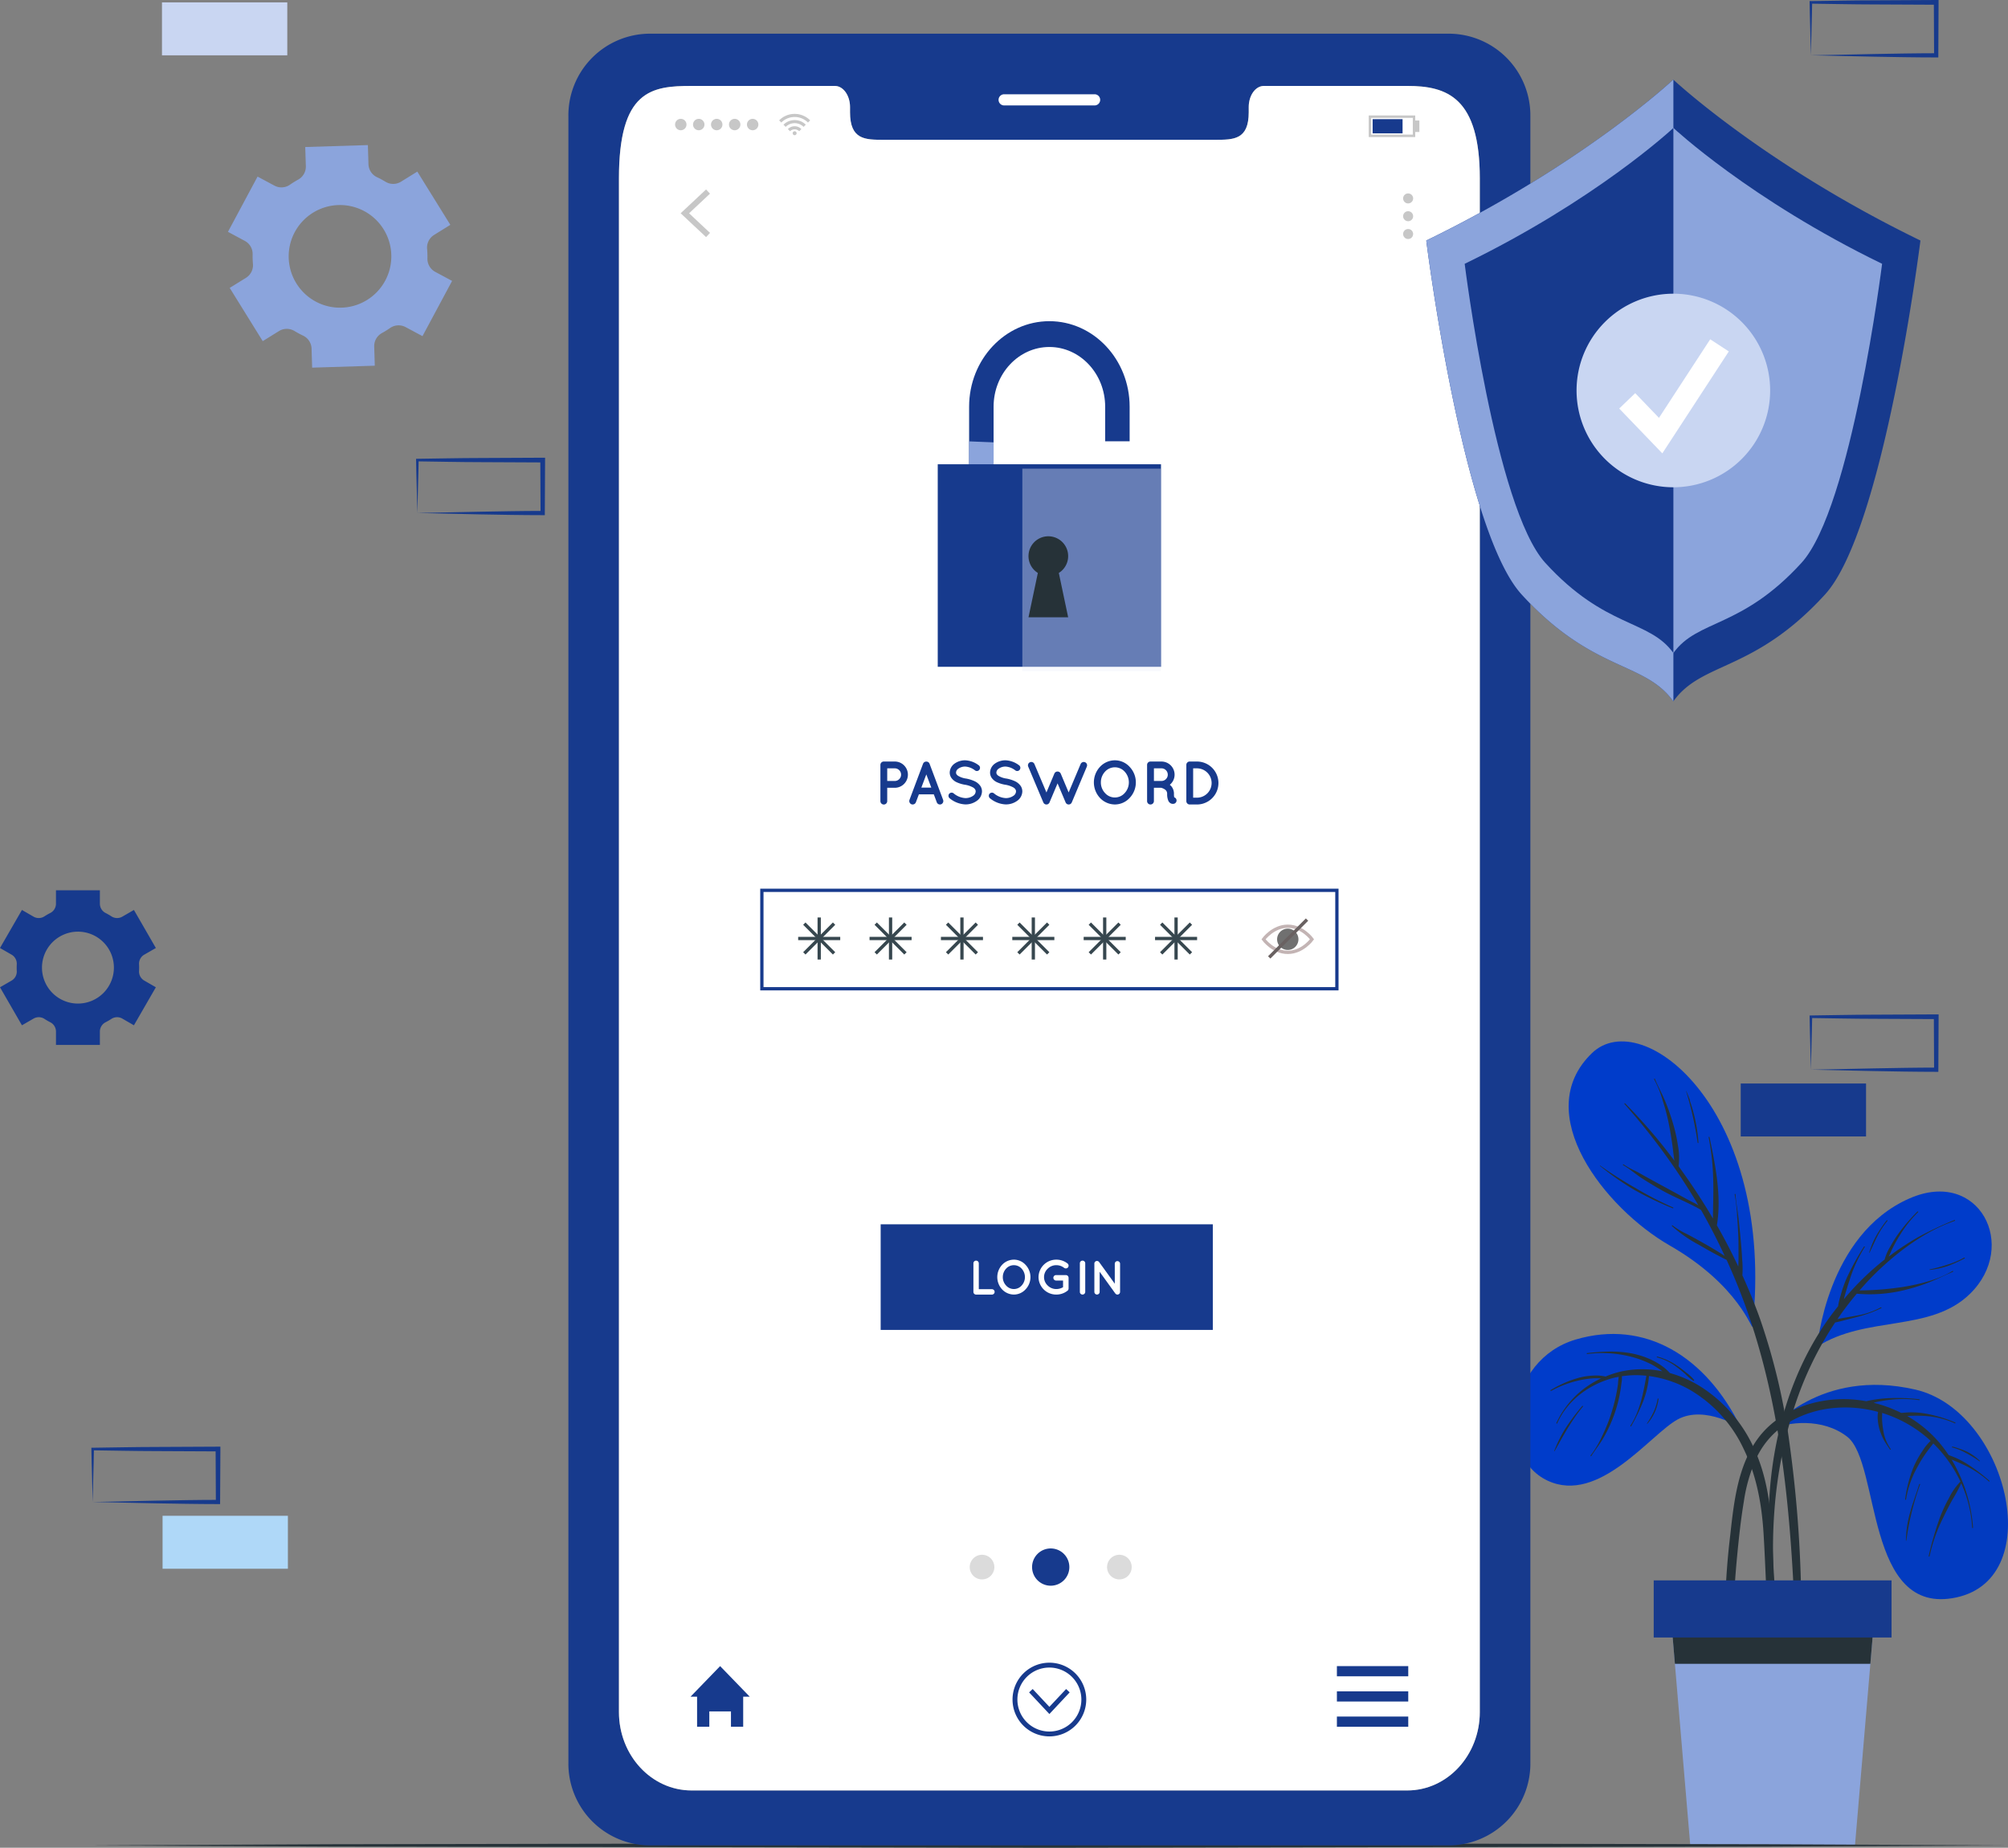 <svg xmlns="http://www.w3.org/2000/svg" xmlns:xlink="http://www.w3.org/1999/xlink" width="612.251" height="563.437" viewBox="0 0 612.251 563.437">
  <rect x="0" y="0" width="612.251" height="563.437" fill="#808080" stroke="none"/>
  <defs>
    <clipPath id="clip-path">
      <rect id="Rectangle_1930" data-name="Rectangle 1930" width="42.245" height="61.758" fill="#ecf0fa"/>
    </clipPath>
  </defs>
  <g id="Group_3145" data-name="Group 3145" transform="translate(26.924)">
    <g id="Group_3146" data-name="Group 3146">
      <g id="Group_3143" data-name="Group 3143">
        <g id="Group_3147" data-name="Group 3147">
          <path id="Path_6168" data-name="Path 6168" d="M364.108,231.227l19.273-.4,9.493-.162c3.157-.068,6.3-.053,9.444-.079l-.642.644L401.6,215.08l.72.721-19.105-.091c-6.368-.007-12.736-.163-19.105-.237l.394-.394c-.027,2.644-.124,5.3-.189,7.988Zm0,0-.2-7.988c-.065-2.694-.162-5.418-.189-8.159l0-.39.4,0c6.369-.074,12.737-.228,19.105-.235l19.105-.091.724,0,0,.724-.078,16.147,0,.648-.641,0c-3.219-.026-6.449-.012-9.659-.079l-9.612-.162Z" transform="translate(161.117 94.956)" fill="#173a8d"/>
          <rect id="Rectangle_1917" data-name="Rectangle 1917" width="38.212" height="16.147" transform="translate(503.833 330.395)" fill="#173a8d"/>
          <path id="Path_6170" data-name="Path 6170" d="M1.043,322.577l19.272-.4,9.493-.162c3.157-.068,6.3-.053,9.444-.079l-.642.644-.078-16.147.72.721-19.105-.091c-6.368-.007-12.737-.163-19.105-.237l.394-.394c-.027,2.644-.124,5.3-.189,7.988Zm0,0-.2-7.988c-.065-2.694-.162-5.418-.189-8.159l0-.39.4,0c6.368-.074,12.737-.228,19.105-.235l19.105-.091.724,0,0,.724L39.9,322.577l0,.648-.641,0c-3.219-.026-6.449-.012-9.659-.079l-9.612-.162Z" transform="translate(0.286 135.422)" fill="#173a8d"/>
          <rect id="Rectangle_1918" data-name="Rectangle 1918" width="38.212" height="16.147" transform="translate(22.645 462.212)" fill="#afd8f8"/>
          <path id="Path_6171" data-name="Path 6171" d="M69.652,113.591l19.272-.4,9.493-.162c3.157-.068,6.3-.053,9.444-.079l-.642.644-.078-16.147.72.721-19.105-.091c-6.368-.007-12.737-.163-19.105-.237l.394-.394c-.027,2.644-.124,5.3-.189,7.988Zm0,0-.2-7.988c-.065-2.694-.162-5.418-.189-8.159l0-.39.4,0c6.368-.074,12.737-.228,19.105-.235l19.105-.091.724,0,0,.724-.078,16.147,0,.648-.641,0c-3.219-.026-6.449-.012-9.659-.079l-9.612-.162Z" transform="translate(30.678 42.845)" fill="#173a8d"/>
          <rect id="Rectangle_1919" data-name="Rectangle 1919" width="38.212" height="16.147" transform="translate(22.461 0.724)" fill="#c9d6f2"/>
          <path id="Path_6173" data-name="Path 6173" d="M364.108,16.871l19.273-.4,9.493-.162c3.157-.068,6.3-.053,9.444-.079l-.642.644L401.6.724l.72.721-19.105-.091c-6.368-.007-12.736-.163-19.105-.237L364.5.724c-.027,2.644-.124,5.3-.189,7.988Zm0,0-.2-7.988c-.065-2.694-.162-5.418-.189-8.159l0-.39.4,0C370.478.257,376.845.1,383.213.1L402.318,0l.724,0,0,.724-.078,16.147,0,.648-.641,0c-3.219-.026-6.449-.012-9.659-.079l-9.612-.162Z" transform="translate(161.117)" fill="#173a8d"/>
          <path id="Path_6174" data-name="Path 6174" d="M45.09,87.355a4.552,4.552,0,0,1,4.768.033q.6.364,1.222.7t1.265.638A4.537,4.537,0,0,1,55,92.663l.182,5.863,19.1-.595-.18-5.86a4.538,4.538,0,0,1,2.4-4.118,26.844,26.844,0,0,0,2.421-1.5,4.538,4.538,0,0,1,4.742-.3l5.156,2.765,9.032-16.842-5.154-2.765a4.539,4.539,0,0,1-2.371-4.118,26.292,26.292,0,0,0-.094-2.844,4.542,4.542,0,0,1,2.1-4.277l4.981-3.092L87.244,38.744l-5.009,3.1a4.53,4.53,0,0,1-4.743-.036q-.6-.361-1.222-.7t-1.257-.633a4.545,4.545,0,0,1-2.662-3.952l-.177-5.867-19.1.593.186,5.847a4.542,4.542,0,0,1-2.394,4.12,26.215,26.215,0,0,0-2.429,1.505,4.539,4.539,0,0,1-4.746.306l-5.153-2.765L29.509,57.112l5.153,2.763A4.538,4.538,0,0,1,37.033,64a26.9,26.9,0,0,0,.091,2.856,4.543,4.543,0,0,1-2.108,4.274l-4.973,3.079L40.113,90.443ZM49.877,57.2a15.65,15.65,0,1,1,6.405,21.186A15.664,15.664,0,0,1,49.877,57.2" transform="translate(13.072 13.583)" fill="#8ba4dc"/>
          <path id="Path_6176" data-name="Path 6176" d="M3.554,94.245A3.189,3.189,0,0,1,5.111,97.2q-.024.489-.025.986t.025.993a3.175,3.175,0,0,1-1.553,2.944L0,104.176l6.69,11.593,3.557-2.052a3.183,3.183,0,0,1,3.338.117,18.6,18.6,0,0,0,1.724,1,3.178,3.178,0,0,1,1.758,2.827v4.1H30.456v-4.1a3.18,3.18,0,0,1,1.758-2.827,18.626,18.626,0,0,0,1.726-1,3.181,3.181,0,0,1,3.336-.117l3.558,2.052,6.688-11.593-3.573-2.065A3.173,3.173,0,0,1,42.4,99.17c.016-.326.025-.655.025-.984s-.009-.659-.025-.986a3.181,3.181,0,0,1,1.558-2.952L47.522,92.2,40.833,80.6l-3.548,2.049a3.181,3.181,0,0,1-3.336-.113,18.432,18.432,0,0,0-1.733-1,3.18,3.18,0,0,1-1.76-2.828v-4.1H17.066v4.1a3.181,3.181,0,0,1-1.759,2.828,18.274,18.274,0,0,0-1.734,1,3.181,3.181,0,0,1-3.336.113L6.69,80.6,0,92.2Zm20.2-7.029A10.964,10.964,0,1,1,12.8,98.186a10.974,10.974,0,0,1,10.959-10.97" transform="translate(-26.924 196.876)" fill="#173a8d"/>
          <path id="Path_6177" data-name="Path 6177" d="M370.391,310.593c-10.68-21.954-29.37-33.228-50.434-27s-24.327,35.6-8.6,43.017,31.447-14.239,39.753-18.689,19.284,2.67,19.284,2.67" transform="translate(133.56 124.873)" fill="#003cca"/>
          <path id="Path_6178" data-name="Path 6178" d="M377.431,367.381c-.055-2.646-.157-5.291-.251-7.936q-.279-7.926-.561-15.853c-.359-9.662-1.4-19.151-5.4-28.059a43.5,43.5,0,0,0-16.944-19.526,35.68,35.68,0,0,0-8.906-3.843c-2.6-2.918-6.678-4.807-10.394-5.71-4.87-1.183-9.877-.925-14.817-.371-.178.02-.172.3.006.278a35.631,35.631,0,0,1,14.019,1,29.509,29.509,0,0,1,5.648,2.2,27.148,27.148,0,0,1,3.267,2.072,30.27,30.27,0,0,0-12.873.124,28.87,28.87,0,0,0-4.467,1.475,13.1,13.1,0,0,0-3.509-.3,20.829,20.829,0,0,0-4.561.649,34.417,34.417,0,0,0-8.665,3.786c-.157.089-.012.323.146.237a32.31,32.31,0,0,1,8.456-3.188,28.311,28.311,0,0,1,4.346-.636,21.541,21.541,0,0,1,2.423.019,27.924,27.924,0,0,0-13.622,13.571c-.074.163.172.3.244.136,3.159-7.14,9.9-12.014,17.356-13.913.465-.12.939-.182,1.408-.274a20.6,20.6,0,0,0-.225,2.124q-.21,1.6-.534,3.188a54.264,54.264,0,0,1-1.714,6.426,50.615,50.615,0,0,1-2.553,6.232,29.719,29.719,0,0,1-3.56,6.012.138.138,0,1,0,.222.163c1.264-1.983,2.737-3.808,3.892-5.869a44.1,44.1,0,0,0,2.857-6.128,41.713,41.713,0,0,0,1.877-6.581q.346-1.773.554-3.571a8.348,8.348,0,0,0,.133-2.177,28.716,28.716,0,0,1,7.48-.153c-.935,5.235-1.939,10.694-4.873,15.242-.1.15.159.294.244.134a61.359,61.359,0,0,0,3.619-7.489,28.444,28.444,0,0,0,1.805-7.8,34.528,34.528,0,0,1,12.366,4.149,40.841,40.841,0,0,1,16.464,18.011c3.955,8.121,5.542,16.863,6.1,25.816.7,11.221.849,22.511,1.968,33.7.074.73,1.232.977,1.374.151a39.56,39.56,0,0,0,.154-7.511" transform="translate(136.86 126.523)" fill="#263238"/>
          <path id="Path_6179" data-name="Path 6179" d="M342.794,293.783a12.415,12.415,0,0,0-2.427-2.241c-.874-.724-1.772-1.423-2.711-2.062a20.2,20.2,0,0,0-6.068-2.814.14.14,0,0,0-.068.271,16.076,16.076,0,0,1,5.988,2.942c.893.655,1.75,1.359,2.584,2.085a15.308,15.308,0,0,0,2.45,2.082.19.19,0,0,0,.251-.264" transform="translate(146.812 126.986)" fill="#263238"/>
          <path id="Path_6180" data-name="Path 6180" d="M318.3,297.127a64.668,64.668,0,0,0-4.9,6.48,39.464,39.464,0,0,0-3.644,7.224c-.027.076.092.118.128.05,2.59-4.657,5.192-9.456,8.616-13.563.114-.137-.088-.33-.2-.192" transform="translate(137.216 131.601)" fill="#263238"/>
          <path id="Path_6181" data-name="Path 6181" d="M332.6,295.638a15.8,15.8,0,0,1-1.208,3.973,26.261,26.261,0,0,1-2.033,3.519c-.049.074.064.152.121.089a14.251,14.251,0,0,0,3.39-7.514c.027-.176-.24-.245-.27-.068" transform="translate(145.896 130.916)" fill="#263238"/>
          <path id="Path_6182" data-name="Path 6182" d="M355.375,306.367s15.122-19.006,44.313-12.27c27.743,6.4,40.546,57.276,12.512,63.363s-23.092-40.991-33.308-48.981c-7.5-5.86-18.277-4.6-23.516-2.113" transform="translate(157.425 129.64)" fill="#023bc0"/>
          <path id="Path_6183" data-name="Path 6183" d="M426.476,320.656a56.552,56.552,0,0,0-6.014-4.609,26.132,26.132,0,0,0-6.411-3.2,38.843,38.843,0,0,0-3.807-4.895,37.663,37.663,0,0,0-8.82-7.024c.29-.017.579-.048.869-.058a45.671,45.671,0,0,1,4.641.046,25.943,25.943,0,0,1,9.007,2.242c.164.075.284-.182.12-.251a41.172,41.172,0,0,0-8.994-2.711,25.406,25.406,0,0,0-4.558-.391c-.818.009-1.639.063-2.453.143-.152.014-.31.023-.468.036a39.268,39.268,0,0,0-8.414-3.094c.271-.072.538-.157.812-.219a40.525,40.525,0,0,1,4.326-.711,33.973,33.973,0,0,1,8.734.134c.178.026.228-.251.049-.274a55.166,55.166,0,0,0-8.827-.356,37.268,37.268,0,0,0-7.343.951,39.039,39.039,0,0,0-5.322-.607c-10.177-.43-21.272,3.375-27.538,11.739-6.286,8.389-7.493,19.544-8.6,29.645a225.145,225.145,0,0,0-1.115,42.427c.066.836,1.238.683,1.264-.111.382-11.994.805-23.994,1.952-35.948.531-5.534,1.123-11.091,2.042-16.576a48.9,48.9,0,0,1,4.024-13.651,24.974,24.974,0,0,1,9.851-10.591,33.265,33.265,0,0,1,13.955-4.293,37.612,37.612,0,0,1,13.1,1.227,8.6,8.6,0,0,0-.075,2.583,14.488,14.488,0,0,0,.641,3.189,16.615,16.615,0,0,0,1.221,2.833c.54,1,1.219,1.895,1.823,2.856.1.151.339-.02.227-.162a13.268,13.268,0,0,1-2.263-5.753,22.909,22.909,0,0,1-.349-2.975c-.039-.752.026-1.509-.007-2.258a38.56,38.56,0,0,1,12.742,6.729c.711.567,1.4,1.169,2.065,1.788a14.241,14.241,0,0,0-2.475,3.039,29.909,29.909,0,0,0-2.6,4.623,39.259,39.259,0,0,0-2.7,10.153c-.027.177.25.228.274.05a29.412,29.412,0,0,1,3.32-9.622,39.029,39.029,0,0,1,2.587-4.276c.492-.7,1-1.4,1.532-2.069.286-.362.6-.73.872-1.118a40.244,40.244,0,0,1,8.277,11.656c-.017.012-.037.01-.053.026a19.874,19.874,0,0,0-3.421,4.915,45.864,45.864,0,0,0-2.733,5.843,98.089,98.089,0,0,0-3.483,11.9c-.043.173.24.228.274.05a49.933,49.933,0,0,1,4.14-11.723q1.305-2.744,2.763-5.408a49.85,49.85,0,0,0,2.742-5.1,37.431,37.431,0,0,1,3.33,13.519c.009.179.293.156.279-.024a47.175,47.175,0,0,0-6.553-20.749c1.785.76,3.576,1.495,5.293,2.42a29.713,29.713,0,0,1,6.071,4.264c.131.121.316-.1.179-.214" transform="translate(153.18 130.865)" fill="#263238"/>
          <path id="Path_6184" data-name="Path 6184" d="M388.117,313.688c-.876,2.882-1.978,5.68-2.768,8.592a33.075,33.075,0,0,0-1.289,8.581c0,.078.126.082.137.006a83.483,83.483,0,0,1,4.182-17.094.139.139,0,1,0-.263-.085" transform="translate(170.132 138.91)" fill="#263238"/>
          <path id="Path_6185" data-name="Path 6185" d="M402.295,310.036a16.246,16.246,0,0,0-3.864-2.762,28,28,0,0,0-4.476-1.583c-.167-.051-.228.235-.049.274a17.485,17.485,0,0,1,4.306,1.773,32.258,32.258,0,0,1,3.967,2.436.091.091,0,0,0,.117-.138" transform="translate(174.445 135.413)" fill="#263238"/>
          <path id="Path_6186" data-name="Path 6186" d="M365.336,299.081s2.789-34.145,28.177-45.213c21.2-9.242,33.334,14.577,18.347,29.158-12.122,11.795-31.562,6.472-46.525,16.055" transform="translate(161.837 111.541)" fill="#003cca"/>
          <path id="Path_6187" data-name="Path 6187" d="M411.752,258.619a107.227,107.227,0,0,0-11.29,5.345,84.81,84.81,0,0,0-8.766,5.818c.423-.863.789-1.766,1.214-2.61.664-1.317,1.372-2.609,2.157-3.86a36.187,36.187,0,0,1,5.592-7.078c.13-.123-.076-.32-.2-.192a55.768,55.768,0,0,0-5.886,6.851,40.786,40.786,0,0,0-2.413,3.864,15.451,15.451,0,0,0-1.706,3.932c-.091.071-.189.133-.28.2a83.4,83.4,0,0,0-12.125,11.863c.071-.335.141-.67.228-.978q.714-2.5,1.538-4.961a42.3,42.3,0,0,1,4.587-9.959c.1-.149-.151-.289-.244-.134a79.564,79.564,0,0,0-5.314,9.711,36.958,36.958,0,0,0-1.753,5.048,21.5,21.5,0,0,0-.825,3.43c-1.107,1.4-2.195,2.815-3.219,4.274-10.9,15.514-16.368,34.281-17.679,53.056a162.719,162.719,0,0,0-.284,16.821,105.272,105.272,0,0,0,1.488,16.881c.069.352.623.247.613-.1-.127-4.934-.636-9.847-.732-14.783s.078-9.9.476-14.825a137.882,137.882,0,0,1,5.537-29.054,104.008,104.008,0,0,1,12.909-27.316c1.069-.212,2.128-.5,3.18-.772,1.268-.328,2.537-.651,3.8-1a38.02,38.02,0,0,0,7.078-2.6c.159-.081.01-.329-.146-.237a22.876,22.876,0,0,1-7.179,2.476c-1.986.4-4.05.654-6.04,1.11a95.987,95.987,0,0,1,5.9-7.757,44.076,44.076,0,0,0,14.443-1.078,58.338,58.338,0,0,0,7.391-2.3c2.544-.98,4.951-2.238,7.459-3.287.189-.078.059-.356-.113-.253-4.306,2.615-9.717,3.955-14.641,4.792a90.594,90.594,0,0,1-13.7,1.131c1.8-2.068,3.665-4.085,5.654-5.978,6.668-6.349,14.589-12.186,23.369-15.226.172-.059.082-.336-.081-.267" transform="translate(157.251 113.403)" fill="#263238"/>
          <path id="Path_6188" data-name="Path 6188" d="M381.652,257.9a38.482,38.482,0,0,0-3.112,4.553,24.844,24.844,0,0,0-2.24,5.294.056.056,0,0,0,.1.04c.846-1.674,1.561-3.411,2.418-5.079a25.424,25.424,0,0,1,3.032-4.616c.114-.138-.092-.332-.2-.192" transform="translate(166.693 114.224)" fill="#263238"/>
          <path id="Path_6189" data-name="Path 6189" d="M399.608,265.771a26.273,26.273,0,0,1-5.2,2.172,47.765,47.765,0,0,1-5.3,1.424c-.085.016-.062.16.023.15a25.863,25.863,0,0,0,5.489-1.2,46.536,46.536,0,0,0,5.14-2.306c.157-.079.01-.329-.147-.238" transform="translate(172.342 117.723)" fill="#263238"/>
          <path id="Path_6190" data-name="Path 6190" d="M368.875,306.989c-.16,1.475-3.841-12.4-25.3-24.713-19.493-11.185-42.76-40.274-23.646-58.651,15.427-14.834,56.07,17.5,48.95,83.364" transform="translate(138.564 97.488)" fill="#003cca"/>
          <path id="Path_6191" data-name="Path 6191" d="M378.568,383.034a380.589,380.589,0,0,0-3.405-43.158,194.275,194.275,0,0,0-9.069-38.63c-1.6-4.512-3.421-8.955-5.4-13.327a30.537,30.537,0,0,0-.089-5.107c-.1-2.186-.3-4.368-.5-6.545s-.423-4.359-.684-6.532c-.258-2.157-.719-4.34-.808-6.509a.139.139,0,1,0-.274.043,45.961,45.961,0,0,1,.771,6.91c.163,2.105.284,4.211.349,6.322s.055,4.225.056,6.339c0,.762-.04,1.57-.069,2.384-2.019-4.265-4.183-8.463-6.524-12.554,1.453-8.9-.434-18.2-2.252-26.9-.038-.175-.3-.094-.267.081a75.885,75.885,0,0,1,1.416,13.792c.082,3.655-.088,7.31-.1,10.962-.517-.874-1.027-1.752-1.557-2.618-2.782-4.545-5.758-9-8.916-13.322a20.842,20.842,0,0,0-.208-6.338,48.929,48.929,0,0,0-1.556-6.934q-1.026-3.411-2.377-6.7c-.929-2.257-2.169-4.391-3.065-6.656-.075-.189-.355-.059-.253.114a32.664,32.664,0,0,1,2.688,6.733,61.256,61.256,0,0,1,1.756,6.678c.453,2.26.825,4.524,1.141,6.807.211,1.509.343,3.075.6,4.6a164.613,164.613,0,0,0-15.03-17.49c-.128-.128-.309.069-.192.2a197.847,197.847,0,0,1,21.822,29.686c.235.4.459.8.69,1.195-1.182-.742-2.538-1.33-3.651-1.948q-3.121-1.734-6.26-3.436-3.05-1.647-6.081-3.329c-1.042-.577-2.068-1.177-3.127-1.72a25.082,25.082,0,0,1-3.638-2.016c-.163-.123-.338.127-.163.222,2.065,1.136,3.892,2.824,5.886,4.1,2.012,1.283,4.046,2.514,6.128,3.675,3.817,2.13,7.961,3.659,11.717,5.861,2.607,4.56,5.006,9.241,7.224,14.007q-3.42-2.193-6.972-4.173c-1.521-.854-3.046-1.693-4.589-2.5a22.489,22.489,0,0,1-4.323-2.613c-.136-.115-.322.077-.193.2a40.632,40.632,0,0,0,8.247,5.739c2.758,1.612,5.545,3.166,8.411,4.573q3.444,7.541,6.212,15.361c9.035,25.581,12.355,52.738,13.941,79.709.472,8.042.717,16.076.817,24.131s-.325,16.073-.309,24.111c0,.238.393.293.426.048.964-7.13,1.134-14.382,1.446-21.564.316-7.3.32-14.648.159-21.958" transform="translate(143.646 100.974)" fill="#263238"/>
          <path id="Path_6192" data-name="Path 6192" d="M341.729,259.089a103.087,103.087,0,0,1-11.405-5.9,120.2,120.2,0,0,1-10.831-6.876c-.058-.04-.128.056-.074.1a91.293,91.293,0,0,0,10.4,7.273,104.1,104.1,0,0,0,11.776,5.645c.164.072.3-.176.134-.244" transform="translate(141.488 109.108)" fill="#263238"/>
          <path id="Path_6193" data-name="Path 6193" d="M339.873,237.14c-.319-1.248-.711-2.475-1.131-3.691a.112.112,0,0,0,.053-.143c-.27-.691-.557-1.377-.838-2.065a2.272,2.272,0,0,0-.1-.247c-.052-.131-.107-.263-.159-.4-.017-.043-.085-.025-.071.022.076.235.136.476.209.713a3.553,3.553,0,0,0,.115.394,101.656,101.656,0,0,1,3.182,14.573c.024.156.261.16.251-.006a48.947,48.947,0,0,0-1.511-9.154" transform="translate(149.562 102.14)" fill="#263238"/>
          <path id="Path_6194" data-name="Path 6194" d="M396.853,339.017l-1.53,18.154-4.69,55.367H340.409l-4.688-55.367-1.531-18.154Z" transform="translate(148.04 150.178)" fill="#8ba4dc"/>
          <path id="Path_6195" data-name="Path 6195" d="M396.853,339.017l-1.53,18.154h-59.6l-1.531-18.154Z" transform="translate(148.04 150.178)" fill="#263238"/>
          <rect id="Rectangle_1921" data-name="Rectangle 1921" width="72.52" height="17.417" transform="translate(477.301 481.91)" fill="#173a8d"/>
          <path id="Path_6196" data-name="Path 6196" d="M.522,390.189l73.071-.351,73.073-.127,146.144-.242,146.142.241,73.073.126,73.071.354-73.071.354-73.073.126-146.142.241-146.144-.242-73.073-.127Z" transform="translate(0.231 172.528)" fill="#263238"/>
          <path id="Path_6197" data-name="Path 6197" d="M370.055,7.118H126.12a24.9,24.9,0,0,0-24.675,25.137V534.427a24.923,24.923,0,0,0,24.675,25.137H370.055a24.938,24.938,0,0,0,24.7-25.137V32.255a24.919,24.919,0,0,0-24.7-25.137m9.28,511.782c0,13.218-9.9,23.91-22.108,23.91H138.991c-12.236,0-22.135-10.693-22.135-23.91V51.288c0-26.926,9.9-28.239,22.135-28.239H182.7c2.54,0,4.616,2.886,4.616,6.465v1.544c0,8.384,4.59,8.413,10.231,8.413h101.1c5.684,0,10.231-.029,10.231-8.413V29.513c0-3.579,2.049-6.465,4.631-6.465h43.722c12.208,0,22.108,3.579,22.108,28.239Z" transform="translate(44.938 3.153)" fill="#173a8d"/>
          <path id="Path_6198" data-name="Path 6198" d="M221.62,23.327H194.044a1.7,1.7,0,1,1,0-3.407H221.62a1.7,1.7,0,0,1,0,3.407" transform="translate(85.203 8.824)" fill="#fff"/>
          <path id="Path_6199" data-name="Path 6199" d="M374.605,46.4V514.01c0,13.218-9.9,23.91-22.107,23.91H134.262c-12.236,0-22.135-10.693-22.135-23.91V46.4c0-26.926,9.9-28.239,22.135-28.239H177.97c2.54,0,4.618,2.886,4.618,6.465v1.544c0,8.384,4.589,8.413,10.231,8.413h101.1c5.685,0,10.231-.029,10.231-8.413V24.623c0-3.579,2.049-6.465,4.632-6.465H352.5c12.208,0,22.107,3.579,22.107,28.239" transform="translate(49.67 8.044)" fill="#fff"/>
          <path id="Path_6200" data-name="Path 6200" d="M132.917,54.564,125.162,47.3l7.755-7.265,1.2,1.281L127.735,47.3l6.385,5.984Z" transform="translate(55.445 17.734)" fill="#c7c7c7"/>
          <path id="Path_6201" data-name="Path 6201" d="M280.876,42.4a1.525,1.525,0,1,1-1.525-1.525,1.526,1.526,0,0,1,1.525,1.525" transform="translate(123.072 18.107)" fill="#c7c7c7"/>
          <path id="Path_6202" data-name="Path 6202" d="M280.876,46.16a1.525,1.525,0,1,1-1.525-1.525,1.526,1.526,0,0,1,1.525,1.525" transform="translate(123.072 19.772)" fill="#c7c7c7"/>
          <path id="Path_6203" data-name="Path 6203" d="M280.876,49.92a1.525,1.525,0,1,1-1.525-1.525,1.526,1.526,0,0,1,1.525,1.525" transform="translate(123.072 21.438)" fill="#c7c7c7"/>
          <path id="Path_6204" data-name="Path 6204" d="M155.435,26.041l-.423.42c-.079.079-.159.16-.24.24a5.748,5.748,0,0,0-8.143,0c-.075-.078-.15-.159-.228-.238l-.417-.418-.013-.007v-.01L146,26c.177-.157.351-.32.534-.472a6.561,6.561,0,0,1,2.873-1.338c.27-.051.544-.075.817-.108.094-.012.7-.014.717-.013.185.014.372.022.557.042a6.335,6.335,0,0,1,1.5.359,6.633,6.633,0,0,1,1.016.475,6.462,6.462,0,0,1,.97.68c.152.13.3.267.446.4Z" transform="translate(64.663 10.664)" fill="#c7c7c7"/>
          <path id="Path_6205" data-name="Path 6205" d="M147.562,27.451l-.668-.662a4.708,4.708,0,0,1,2.716-1.364,4.762,4.762,0,0,1,4.085,1.355l-.671.667a3.863,3.863,0,0,0-5.462,0" transform="translate(65.071 11.241)" fill="#c7c7c7"/>
          <path id="Path_6206" data-name="Path 6206" d="M151.946,27.539c-.219.221-.44.44-.664.664a1.975,1.975,0,0,0-2.8,0l-.662-.662a2.9,2.9,0,0,1,4.125,0" transform="translate(65.482 11.818)" fill="#c7c7c7"/>
          <path id="Path_6207" data-name="Path 6207" d="M150.036,28.337a.6.6,0,1,1-.6-.6.6.6,0,0,1,.6.6" transform="translate(65.931 12.287)" fill="#c7c7c7"/>
          <path id="Path_6208" data-name="Path 6208" d="M123.987,26.855a1.74,1.74,0,1,1,1.74,1.739,1.74,1.74,0,0,1-1.74-1.739" transform="translate(54.924 11.125)" fill="#c7c7c7"/>
          <path id="Path_6209" data-name="Path 6209" d="M127.784,26.855a1.74,1.74,0,1,1,1.74,1.739,1.74,1.74,0,0,1-1.74-1.739" transform="translate(56.606 11.125)" fill="#c7c7c7"/>
          <path id="Path_6210" data-name="Path 6210" d="M131.581,26.855a1.74,1.74,0,1,1,1.74,1.739,1.74,1.74,0,0,1-1.74-1.739" transform="translate(58.288 11.125)" fill="#c7c7c7"/>
          <path id="Path_6211" data-name="Path 6211" d="M135.378,26.855a1.74,1.74,0,1,1,1.739,1.739,1.74,1.74,0,0,1-1.739-1.739" transform="translate(59.97 11.125)" fill="#c7c7c7"/>
          <path id="Path_6212" data-name="Path 6212" d="M139.175,26.855a1.74,1.74,0,1,1,1.74,1.739,1.74,1.74,0,0,1-1.74-1.739" transform="translate(61.652 11.125)" fill="#c7c7c7"/>
          <path id="Path_6213" data-name="Path 6213" d="M284.739,30.98h-14.18V24.4h14.18ZM271.3,30.238H284v-5.1H271.3Z" transform="translate(119.853 10.809)" fill="#c7c7c7"/>
          <rect id="Rectangle_1922" data-name="Rectangle 1922" width="9.128" height="4.332" transform="translate(391.598 36.333)" fill="#173a8d"/>
          <rect id="Rectangle_1923" data-name="Rectangle 1923" width="1.26" height="3.509" transform="translate(404.592 36.743)" fill="#c7c7c7"/>
          <path id="Path_6214" data-name="Path 6214" d="M145.307,361.411h-2v9.164h-3.729v-4.669h-6.6v4.669h-3.729v-9.164h-2l9.026-9.327Z" transform="translate(56.372 155.967)" fill="#173a8d"/>
          <rect id="Rectangle_1924" data-name="Rectangle 1924" width="21.756" height="3.108" transform="translate(380.705 508.051)" fill="#173a8d"/>
          <rect id="Rectangle_1925" data-name="Rectangle 1925" width="21.756" height="3.108" transform="translate(380.705 515.742)" fill="#173a8d"/>
          <rect id="Rectangle_1926" data-name="Rectangle 1926" width="21.756" height="3.11" transform="translate(380.705 523.433)" fill="#173a8d"/>
          <path id="Path_6215" data-name="Path 6215" d="M211.164,357.95l-6.186,6.6-6.185-6.6,1.091-1.024,5.094,5.437,5.1-5.437Z" transform="translate(88.062 158.112)" fill="#173a8d"/>
          <path id="Path_6216" data-name="Path 6216" d="M206.529,373.836A11.237,11.237,0,1,1,217.766,362.6a11.249,11.249,0,0,1-11.237,11.237m0-20.99a9.753,9.753,0,1,0,9.753,9.753,9.764,9.764,0,0,0-9.753-9.753" transform="translate(86.511 155.647)" fill="#173a8d"/>
          <path id="Path_6217" data-name="Path 6217" d="M193.76,332.312A3.757,3.757,0,1,1,190,328.556a3.756,3.756,0,0,1,3.756,3.756" transform="translate(82.504 145.544)" fill="#dbdbdb"/>
          <path id="Path_6218" data-name="Path 6218" d="M210.787,332.9a5.682,5.682,0,1,1-5.682-5.682,5.682,5.682,0,0,1,5.682,5.682" transform="translate(88.34 144.953)" fill="#173a8d"/>
          <path id="Path_6219" data-name="Path 6219" d="M222.78,332.312a3.757,3.757,0,1,1-3.756-3.756,3.756,3.756,0,0,1,3.756,3.756" transform="translate(95.359 145.544)" fill="#dbdbdb"/>
          <rect id="Rectangle_1927" data-name="Rectangle 1927" width="101.273" height="32.203" transform="translate(241.597 373.331)" fill="#173a8d"/>
          <path id="Path_6220" data-name="Path 6220" d="M187.026,275.934v-8.724a.811.811,0,0,1,.814-.812.824.824,0,0,1,.828.812v7.9h4.006a.82.82,0,0,1,0,1.641H187.84a.811.811,0,0,1-.814-.812" transform="translate(82.849 118.009)" fill="#fff"/>
          <path id="Path_6221" data-name="Path 6221" d="M200.69,267.773a5.432,5.432,0,0,1,0,7.482,4.844,4.844,0,0,1-3.535,1.581,4.987,4.987,0,0,1-3.62-1.581,5.51,5.51,0,0,1,0-7.482,4.932,4.932,0,0,1,3.62-1.582,4.79,4.79,0,0,1,3.535,1.582m-.192,3.74a3.834,3.834,0,0,0-1.006-2.586,3.187,3.187,0,0,0-4.73,0,3.754,3.754,0,0,0-1.007,2.586,3.693,3.693,0,0,0,1.007,2.573,3.156,3.156,0,0,0,4.73,0,3.771,3.771,0,0,0,1.006-2.573" transform="translate(85.084 117.918)" fill="#fff"/>
          <path id="Path_6222" data-name="Path 6222" d="M200.784,271.53a5.389,5.389,0,0,1,5.456-5.338,5.456,5.456,0,0,1,3.371,1.153.85.85,0,0,1,.163,1.2.862.862,0,0,1-1.2.133,3.841,3.841,0,0,0-2.336-.8,3.662,3.662,0,0,0-2.661,1.081,3.5,3.5,0,0,0,0,5.115,3.661,3.661,0,0,0,2.661,1.079,4.087,4.087,0,0,0,2.026-.561v-2.026h-2.114a.853.853,0,0,1-.844-.843.83.83,0,0,1,.844-.827h2.941a.833.833,0,0,1,.859.827v3.268a1.317,1.317,0,0,1-.043.251.66.66,0,0,0-.032.074v.014a.679.679,0,0,1-.28.354,5.447,5.447,0,0,1-3.356,1.154,5.375,5.375,0,0,1-5.456-5.307" transform="translate(88.944 117.918)" fill="#fff"/>
          <path id="Path_6223" data-name="Path 6223" d="M209.519,267.209a.8.8,0,0,1,.812-.812.822.822,0,0,1,.828.812v8.724a.823.823,0,0,1-.828.812.8.8,0,0,1-.812-.812Z" transform="translate(92.813 118.009)" fill="#fff"/>
          <path id="Path_6224" data-name="Path 6224" d="M214.195,275.9a.805.805,0,1,1-1.61,0v-8.6a.8.8,0,0,1,.325-.681.815.815,0,0,1,1.123.177l4.776,6.609v-6.091a.8.8,0,0,1,.8-.8.817.817,0,0,1,.814.8v8.59a.821.821,0,0,1-.814.812.8.8,0,0,1-.606-.3.367.367,0,0,1-.074-.088l-4.732-6.564Z" transform="translate(94.171 118.041)" fill="#fff"/>
          <path id="Path_6225" data-name="Path 6225" d="M235.063,93.95V104.5H227.6V93.95c0-10.042-7.626-18.208-17.01-18.208s-17.01,8.166-17.01,18.208v26.408h-7.462V93.95c0-14.382,10.977-26.078,24.472-26.078s24.473,11.7,24.473,26.078" transform="translate(82.447 30.066)" fill="#173a8d"/>
          <path id="Path_6226" data-name="Path 6226" d="M186.117,93.271l7.463.3v15.535h-7.463Z" transform="translate(82.447 41.317)" fill="#8ba4dc"/>
          <path id="Path_6244" data-name="Path 6244" d="M0,0H68.074V61.758H0Z" transform="translate(258.999 141.571)" fill="#173a8d"/>
          <g id="Group_3141" data-name="Group 3141" transform="translate(284.791 142.905)" opacity="0.37">
            <g id="Group_3140" data-name="Group 3140">
              <g id="Group_3139" data-name="Group 3139" clip-path="url(#clip-path)">
                <rect id="Rectangle_1929" data-name="Rectangle 1929" width="42.245" height="61.758" fill="#ecf0fa"/>
              </g>
            </g>
          </g>
          <path id="Path_6227" data-name="Path 6227" d="M207.91,124.5l2.85,13.518H198.666l2.85-13.518a6.047,6.047,0,1,1,6.394,0" transform="translate(88.005 50.21)" fill="#263238"/>
          <rect id="Rectangle_1931" data-name="Rectangle 1931" width="175.33" height="30.013" transform="translate(205.375 271.488)" fill="#fff"/>
          <rect id="Rectangle_1932" data-name="Rectangle 1932" width="175.33" height="30.013" transform="translate(205.375 271.488)" fill="none" stroke="#173a8d" stroke-miterlimit="10" stroke-width="1"/>
          <line id="Line_212" data-name="Line 212" y2="12.824" transform="translate(222.854 279.767)" fill="none" stroke="#37474f" stroke-miterlimit="10" stroke-width="1"/>
          <line id="Line_213" data-name="Line 213" x1="12.824" transform="translate(216.442 286.179)" fill="none" stroke="#37474f" stroke-miterlimit="10" stroke-width="1"/>
          <line id="Line_214" data-name="Line 214" x1="9.068" y2="9.068" transform="translate(218.32 281.645)" fill="none" stroke="#37474f" stroke-miterlimit="10" stroke-width="1"/>
          <line id="Line_215" data-name="Line 215" x1="9.068" y1="9.068" transform="translate(218.32 281.646)" fill="none" stroke="#37474f" stroke-miterlimit="10" stroke-width="1"/>
          <line id="Line_216" data-name="Line 216" y2="12.824" transform="translate(244.616 279.767)" fill="none" stroke="#37474f" stroke-miterlimit="10" stroke-width="1"/>
          <line id="Line_217" data-name="Line 217" x1="12.824" transform="translate(238.205 286.179)" fill="none" stroke="#37474f" stroke-miterlimit="10" stroke-width="1"/>
          <line id="Line_218" data-name="Line 218" x1="9.068" y2="9.068" transform="translate(240.083 281.645)" fill="none" stroke="#37474f" stroke-miterlimit="10" stroke-width="1"/>
          <line id="Line_219" data-name="Line 219" x1="9.068" y1="9.068" transform="translate(240.083 281.646)" fill="none" stroke="#37474f" stroke-miterlimit="10" stroke-width="1"/>
          <line id="Line_220" data-name="Line 220" y2="12.824" transform="translate(266.38 279.767)" fill="none" stroke="#37474f" stroke-miterlimit="10" stroke-width="1"/>
          <line id="Line_221" data-name="Line 221" x1="12.824" transform="translate(259.968 286.179)" fill="none" stroke="#37474f" stroke-miterlimit="10" stroke-width="1"/>
          <line id="Line_222" data-name="Line 222" x1="9.068" y2="9.068" transform="translate(261.846 281.645)" fill="none" stroke="#37474f" stroke-miterlimit="10" stroke-width="1"/>
          <line id="Line_223" data-name="Line 223" x1="9.068" y1="9.068" transform="translate(261.846 281.646)" fill="none" stroke="#37474f" stroke-miterlimit="10" stroke-width="1"/>
          <line id="Line_224" data-name="Line 224" y2="12.824" transform="translate(288.142 279.767)" fill="none" stroke="#37474f" stroke-miterlimit="10" stroke-width="1"/>
          <line id="Line_225" data-name="Line 225" x1="12.824" transform="translate(281.731 286.179)" fill="none" stroke="#37474f" stroke-miterlimit="10" stroke-width="1"/>
          <line id="Line_226" data-name="Line 226" x1="9.068" y2="9.068" transform="translate(283.609 281.645)" fill="none" stroke="#37474f" stroke-miterlimit="10" stroke-width="1"/>
          <line id="Line_227" data-name="Line 227" x1="9.068" y1="9.068" transform="translate(283.609 281.646)" fill="none" stroke="#37474f" stroke-miterlimit="10" stroke-width="1"/>
          <line id="Line_228" data-name="Line 228" y2="12.824" transform="translate(309.905 279.767)" fill="none" stroke="#37474f" stroke-miterlimit="10" stroke-width="1"/>
          <line id="Line_229" data-name="Line 229" x1="12.824" transform="translate(303.493 286.179)" fill="none" stroke="#37474f" stroke-miterlimit="10" stroke-width="1"/>
          <line id="Line_230" data-name="Line 230" x1="9.068" y2="9.068" transform="translate(305.371 281.645)" fill="none" stroke="#37474f" stroke-miterlimit="10" stroke-width="1"/>
          <line id="Line_231" data-name="Line 231" x1="9.068" y1="9.068" transform="translate(305.371 281.646)" fill="none" stroke="#37474f" stroke-miterlimit="10" stroke-width="1"/>
          <line id="Line_232" data-name="Line 232" y2="12.824" transform="translate(331.668 279.767)" fill="none" stroke="#37474f" stroke-miterlimit="10" stroke-width="1"/>
          <line id="Line_233" data-name="Line 233" x1="12.824" transform="translate(325.256 286.179)" fill="none" stroke="#37474f" stroke-miterlimit="10" stroke-width="1"/>
          <line id="Line_234" data-name="Line 234" x1="9.068" y2="9.068" transform="translate(327.134 281.645)" fill="none" stroke="#37474f" stroke-miterlimit="10" stroke-width="1"/>
          <line id="Line_235" data-name="Line 235" x1="9.068" y1="9.068" transform="translate(327.134 281.646)" fill="none" stroke="#37474f" stroke-miterlimit="10" stroke-width="1"/>
          <path id="Path_6228" data-name="Path 6228" d="M263.111,199.717s-2.864,3.984-7.384,3.984-7.4-3.984-7.4-3.984,2.877-3.984,7.4-3.984S263.111,199.717,263.111,199.717Z" transform="translate(110.006 86.706)" fill="none" stroke="#c3b4b4" stroke-miterlimit="10" stroke-width="1"/>
          <path id="Path_6229" data-name="Path 6229" d="M257.7,199.492a3.25,3.25,0,1,1-3.25-3.25,3.249,3.249,0,0,1,3.25,3.25" transform="translate(111.277 86.932)" fill="#707070"/>
          <line id="Line_236" data-name="Line 236" x1="11.531" y2="11.531" transform="translate(360.065 280.414)" fill="none" stroke="#696161" stroke-miterlimit="10" stroke-width="1"/>
          <path id="Path_6230" data-name="Path 6230" d="M171.751,168.935h-2.3V173a1.039,1.039,0,0,1-2.078,0V161.956a1.028,1.028,0,0,1,1.03-1.03h3.349a4,4,0,1,1,0,8.009m-2.3-2.076h2.3a1.927,1.927,0,1,0,0-3.854h-2.3Z" transform="translate(74.143 71.287)" fill="#173a8d"/>
          <path id="Path_6231" data-name="Path 6231" d="M180.951,170.93H176.4l-.918,2.433a1.049,1.049,0,0,1-.973.655,1.083,1.083,0,0,1-.355-.056,1.063,1.063,0,0,1-.619-1.348l4.134-11.019a1.046,1.046,0,0,1,.994-.655,1.024,1.024,0,0,1,.99.655l4.136,11.019a1.064,1.064,0,0,1-.616,1.348,1.026,1.026,0,0,1-.356.056,1.01,1.01,0,0,1-.955-.655Zm-.768-2.058-1.515-4.023-1.517,4.023Z" transform="translate(76.849 71.293)" fill="#173a8d"/>
          <path id="Path_6232" data-name="Path 6232" d="M181.966,170.883a.977.977,0,0,1,1.367-.131,6.084,6.084,0,0,0,3.573,1.44,4.028,4.028,0,0,0,2.338-.691,1.684,1.684,0,0,0,.807-1.348,1.07,1.07,0,0,0-.169-.6,1.79,1.79,0,0,0-.561-.561,7.519,7.519,0,0,0-2.564-.879h-.038a10.112,10.112,0,0,1-2.413-.73,4.021,4.021,0,0,1-1.74-1.459,2.876,2.876,0,0,1-.43-1.534,3.454,3.454,0,0,1,1.5-2.732,5.528,5.528,0,0,1,3.237-.991,7.328,7.328,0,0,1,4.079,1.5.962.962,0,0,1,.261,1.328.945.945,0,0,1-1.328.281,5.427,5.427,0,0,0-3.013-1.2,3.568,3.568,0,0,0-2.1.636,1.486,1.486,0,0,0-.71,1.179.9.9,0,0,0,.131.524,1.787,1.787,0,0,0,.5.486,6.442,6.442,0,0,0,2.339.823h.038a11.063,11.063,0,0,1,2.581.786,4.379,4.379,0,0,1,1.872,1.553,3.046,3.046,0,0,1,.449,1.59,3.62,3.62,0,0,1-1.61,2.9,5.843,5.843,0,0,1-3.46,1.066,8.066,8.066,0,0,1-4.791-1.872.994.994,0,0,1-.149-1.365" transform="translate(80.517 71.173)" fill="#173a8d"/>
          <path id="Path_6233" data-name="Path 6233" d="M190.489,170.883a.977.977,0,0,1,1.367-.131,6.084,6.084,0,0,0,3.573,1.44,4.028,4.028,0,0,0,2.338-.691,1.684,1.684,0,0,0,.807-1.348,1.07,1.07,0,0,0-.169-.6,1.79,1.79,0,0,0-.561-.561,7.519,7.519,0,0,0-2.564-.879h-.036a10.1,10.1,0,0,1-2.414-.73,4.021,4.021,0,0,1-1.74-1.459,2.876,2.876,0,0,1-.43-1.534,3.454,3.454,0,0,1,1.5-2.732,5.528,5.528,0,0,1,3.237-.991,7.327,7.327,0,0,1,4.079,1.5.96.96,0,0,1,.261,1.328.945.945,0,0,1-1.328.281,5.427,5.427,0,0,0-3.013-1.2,3.568,3.568,0,0,0-2.1.636,1.486,1.486,0,0,0-.71,1.179.9.9,0,0,0,.131.524,1.787,1.787,0,0,0,.5.486,6.443,6.443,0,0,0,2.339.823h.038a11.1,11.1,0,0,1,2.583.786,4.384,4.384,0,0,1,1.87,1.553,3.046,3.046,0,0,1,.449,1.59,3.62,3.62,0,0,1-1.61,2.9,5.843,5.843,0,0,1-3.46,1.066,8.065,8.065,0,0,1-4.791-1.872.994.994,0,0,1-.149-1.365" transform="translate(84.292 71.173)" fill="#173a8d"/>
          <path id="Path_6234" data-name="Path 6234" d="M216.5,162.436l-4.584,10.907a.517.517,0,0,1-.094.169l-.019.019a.528.528,0,0,1-.092.113c0,.038-.02.038-.02.056a.577.577,0,0,0-.131.092h-.019c-.056.038-.092.094-.167.113h-.019a.018.018,0,0,0-.019.019.593.593,0,0,0-.15.038h-.038a.578.578,0,0,1-.188.019.51.51,0,0,1-.167-.019h-.056a.463.463,0,0,0-.131-.038c-.017-.019-.017-.019-.038-.019a.368.368,0,0,1-.167-.113h-.019a1.47,1.47,0,0,0-.131-.092.144.144,0,0,1-.038-.056c-.019-.038-.056-.075-.075-.113-.038,0-.038-.019-.038-.019a.489.489,0,0,1-.075-.169l-2.452-5.8-2.449,5.8a1.476,1.476,0,0,1-.076.169.018.018,0,0,0-.019.019c-.036.038-.075.075-.113.113,0,.038-.019.038-.019.056a.511.511,0,0,0-.113.092h-.036c-.056.038-.113.094-.15.113h-.019a.018.018,0,0,0-.019.019.28.28,0,0,0-.149.038h-.058a.515.515,0,0,1-.167.019.643.643,0,0,1-.188-.019h-.056a.484.484,0,0,0-.13-.038c-.019-.019-.019-.019-.039-.019a.511.511,0,0,1-.167-.113h-.02c-.055-.038-.074-.075-.128-.092a.131.131,0,0,1-.039-.056c-.038-.038-.056-.075-.092-.113v-.019a1.357,1.357,0,0,1-.1-.169l-4.6-10.907a1.023,1.023,0,0,1,1.889-.786l3.668,8.664,2.414-5.745a1.03,1.03,0,0,1,.971-.636,1.072,1.072,0,0,1,.974.636l2.413,5.745,3.649-8.664a1.041,1.041,0,0,1,1.366-.543,1.013,1.013,0,0,1,.524,1.329" transform="translate(87.959 71.331)" fill="#173a8d"/>
          <path id="Path_6235" data-name="Path 6235" d="M223.388,162.67a6.872,6.872,0,0,1,0,9.467,6.135,6.135,0,0,1-4.473,2,6.316,6.316,0,0,1-4.583-2,6.977,6.977,0,0,1,0-9.467,6.241,6.241,0,0,1,4.583-2,6.062,6.062,0,0,1,4.473,2m-.242,4.733a4.859,4.859,0,0,0-1.273-3.274,4.04,4.04,0,0,0-5.988,0,4.762,4.762,0,0,0-1.27,3.274,4.678,4.678,0,0,0,1.27,3.255,4,4,0,0,0,5.988,0,4.773,4.773,0,0,0,1.273-3.255" transform="translate(94.125 71.173)" fill="#173a8d"/>
          <path id="Path_6236" data-name="Path 6236" d="M232.653,172.47a1.032,1.032,0,0,1-.654,1.31,1.665,1.665,0,0,1-.413.056h-.019a1.36,1.36,0,0,1-.73-.206,1.84,1.84,0,0,1-.6-.654,5.022,5.022,0,0,1-.394-2.245,1.578,1.578,0,0,0-.224-.805,1.738,1.738,0,0,0-.563-.543,3.566,3.566,0,0,0-1.046-.449h-2.208V173a1.042,1.042,0,0,1-1.048,1.029,1.027,1.027,0,0,1-1.03-1.029v-11.04a1.016,1.016,0,0,1,1.03-1.029h3.348a4,4,0,0,1,2.545,7.091,2.921,2.921,0,0,1,.655.693,3.551,3.551,0,0,1,.616,2.022,4.684,4.684,0,0,0,.077,1.1,1,1,0,0,1,.654.635m-2.619-7.521A1.929,1.929,0,0,0,228.106,163h-2.3v3.854h2.3a1.922,1.922,0,0,0,1.928-1.909" transform="translate(99.107 71.287)" fill="#173a8d"/>
          <path id="Path_6237" data-name="Path 6237" d="M232.018,172.995V161.956a1.014,1.014,0,0,1,1.03-1.029h2.206a6.548,6.548,0,0,1,0,13.1h-2.206a1.026,1.026,0,0,1-1.03-1.029m2.076-1.048h1.16a4.472,4.472,0,0,0,0-8.944h-1.16Z" transform="translate(102.78 71.288)" fill="#173a8d"/>
          <path id="Path_6238" data-name="Path 6238" d="M433.39,65.89S422.386,154,404.3,173.823c-21.713,23.783-37.47,20.307-46.236,32.568a.018.018,0,0,0-.019.019c-8.766-12.28-24.523-8.785-46.253-32.587C293.7,154,282.717,65.89,282.717,65.89c47.66-23.137,75.327-49.066,75.327-49.066l.019.019c.851.8,28.408,26.281,75.328,49.047" transform="translate(125.239 7.453)" fill="#173a8d"/>
          <path id="Path_6239" data-name="Path 6239" d="M358.063,16.843V206.391a.018.018,0,0,0-.019.019c-8.766-12.28-24.523-8.785-46.255-32.587C293.7,154,282.716,65.89,282.716,65.89c47.66-23.137,75.328-49.066,75.328-49.066Z" transform="translate(125.238 7.453)" fill="#8ba4dc"/>
          <path id="Path_6240" data-name="Path 6240" d="M418.112,68.472s-9.294,74.429-24.573,91.183c-18.358,20.121-31.676,17.166-39.083,27.528-7.407-10.362-20.726-7.407-39.085-27.528-15.277-16.754-24.554-91.183-24.554-91.183,40.259-19.551,63.638-41.453,63.638-41.453s23.4,21.9,63.656,41.453" transform="translate(128.827 11.969)" fill="#8ba4dc"/>
          <path id="Path_6241" data-name="Path 6241" d="M290.832,68.469s9.294,74.42,24.575,91.183c18.34,20.1,31.646,17.167,39.062,27.5V27.035c-.714.67-24,22.184-63.637,41.434" transform="translate(128.833 11.976)" fill="#173a8d"/>
          <path id="Path_6242" data-name="Path 6242" d="M373.5,91.577a29.514,29.514,0,1,1-29.513-29.513A29.513,29.513,0,0,1,373.5,91.577" transform="translate(139.305 27.493)" fill="#c9d6f2"/>
          <path id="Path_6243" data-name="Path 6243" d="M336.631,106.484,323.485,92.815l4.879-4.69,7.245,7.535L351.229,71.7l5.668,3.7Z" transform="translate(143.298 31.761)" fill="#fff"/>
        </g>
      </g>
    </g>
  </g>
</svg>
